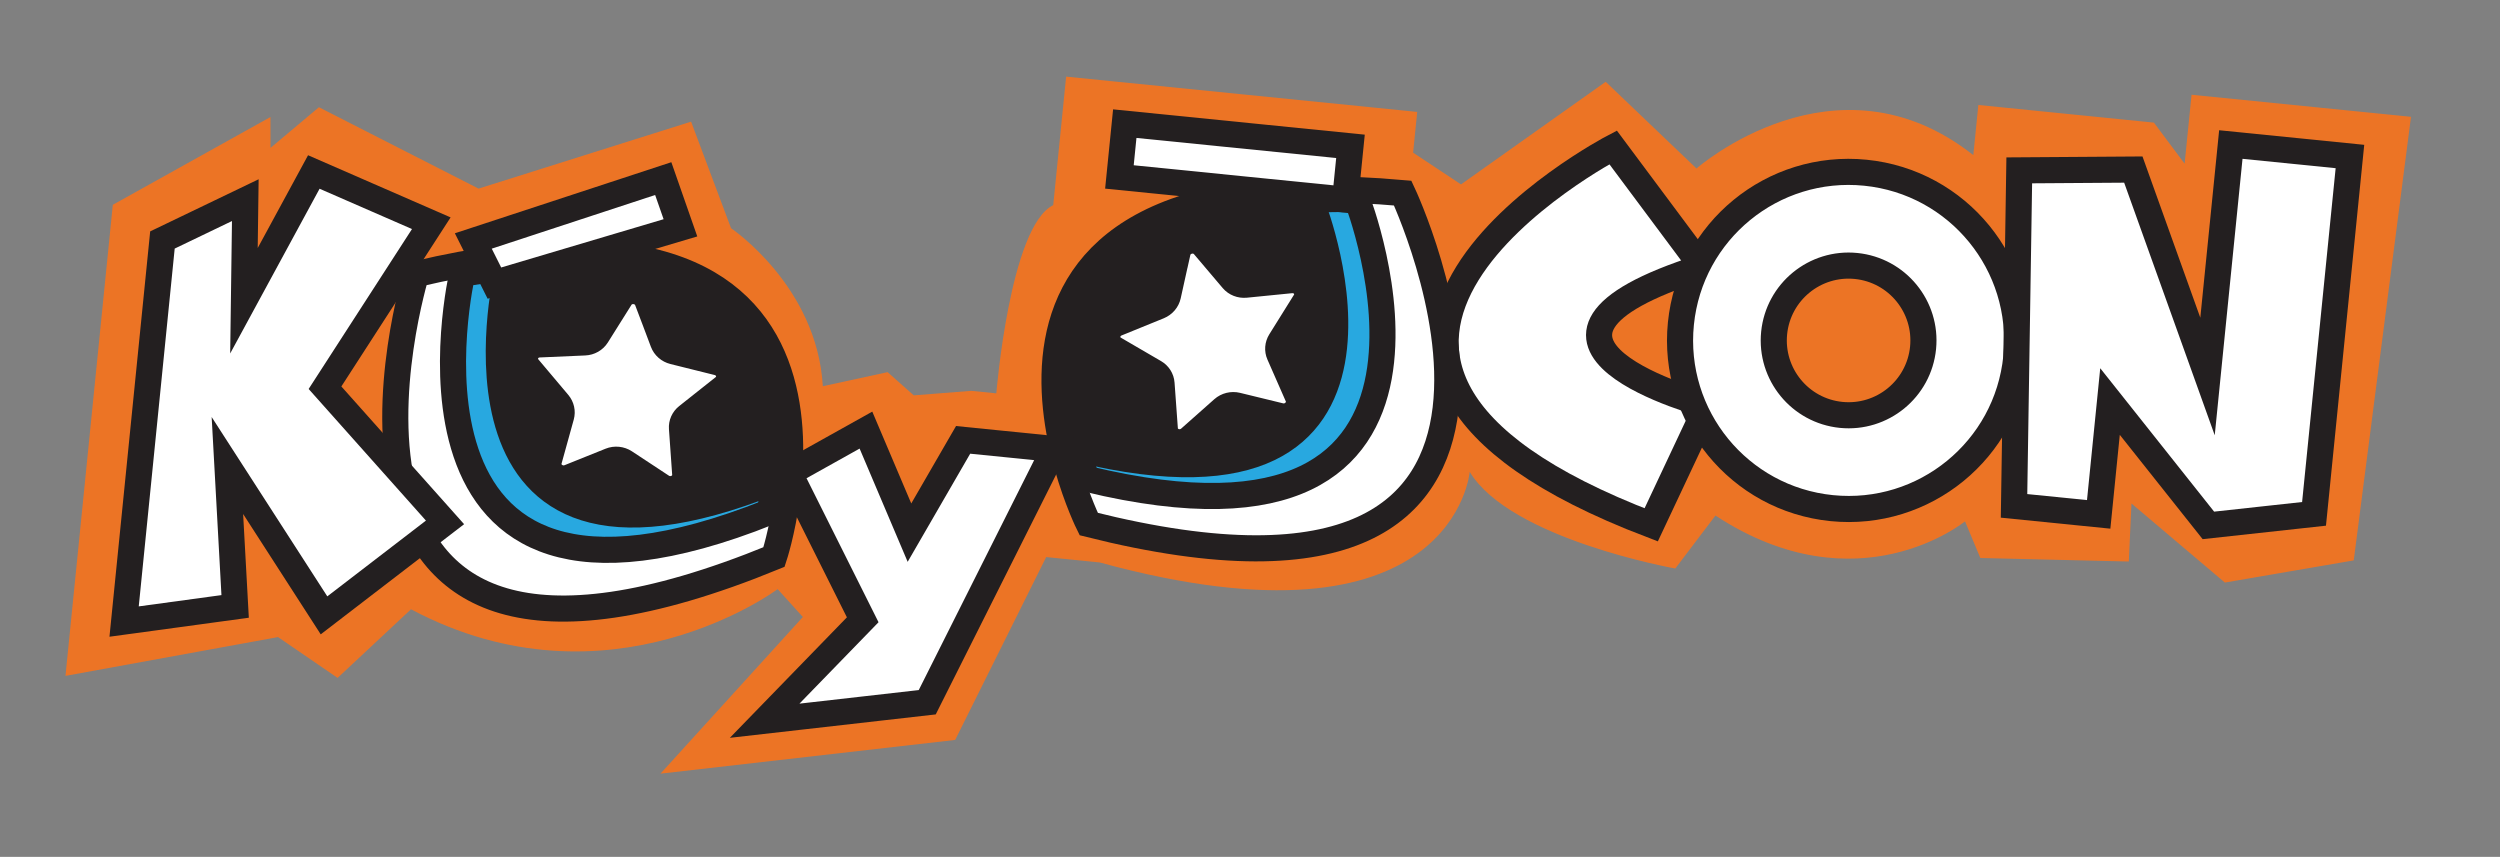 <?xml version="1.0" encoding="UTF-8"?>
<svg id="Layer_1" data-name="Layer 1" xmlns="http://www.w3.org/2000/svg" viewBox="0 0 814 279">
  <rect x="0" y="0" width="814" height="279" fill="#808080" stroke="none"/>
  <defs>
    <style>
      .cls-1 {
        fill: #231f20;
      }

      .cls-1, .cls-2, .cls-3 {
        stroke: #231f20;
        stroke-miterlimit: 10;
        stroke-width: 8.5px;
      }

      .cls-2 {
        fill: #fff;
      }

      .cls-3 {
        fill: #28a8e0;
      }

      .cls-4 {
        fill: #ec7425;
      }
    </style>
  </defs>
  <path class="cls-4" d="m267.92,125.75l21.08-4.58,8.52,7.56,18.71-1.47,8.17.82s4.44-54.45,18.53-61.28l4.2-41.85,114.31,11.49-1.33,13.27,15.59,10.33,47.11-33.41,29.57,28.23s45.24-39.79,90.13-4.35l1.64-16.33,57.16,5.74,10,13.38,2.26-22.45,71.45,7.18-18.64,144.43-41.96,7.22-30.41-25.74-.87,18.89-48.34-1.15-4.99-11.93s-34.83,28.55-81.26-1.89l-13.07,17.24s-53.68-9.52-66.94-31.47c0,0-5.1,61.06-120.49,29.5l-17.41-1.75-29.64,59.54-95.95,10.98,46.36-51.01-8.21-9.07s-54.79,40.89-119.38,6.56l-23.9,22.34-19.39-13.29-69.21,12.63,15.41-153.38,51.33-28.58.02,10.05,15.76-13.24,51.98,26.5,69.2-21.8,13.01,34.7s28.01,18.79,29.88,51.46Z"/>
  <path class="cls-2" d="m135.5,89.25s-49.07,160.02,116.52,92.12c0,0,42.93-129.71-116.52-92.12Z"/>
  <path class="cls-3" d="m150.51,89.1s-30.08,129.57,99.88,77.67c0,0,30.69-99.2-99.88-77.67Z"/>
  <polygon class="cls-2" points="79.43 97.92 102.18 56 140.43 72.68 105.82 126.24 144.9 170.09 105.5 200.36 74.04 151.57 76.56 197.45 40.41 202.38 52.89 78.14 79.87 65.17 79.43 97.92"/>
  <path class="cls-2" d="m554.3,86.99l-29.07-39s-130.58,68.33,12.4,122.9l18.35-39.02s-78.34-20.62-1.68-44.88Z"/>
  <path class="cls-2" d="m607.39,56.24c-30.16-3.03-57.06,18.96-60.09,49.12-3.03,30.16,18.96,57.06,49.12,60.09,30.16,3.03,57.06-18.96,60.09-49.12,3.03-30.16-18.96-57.06-49.12-60.09Zm-7.92,78.85c-13.39-1.35-23.15-13.29-21.81-26.68,1.35-13.39,13.29-23.15,26.68-21.81,13.39,1.35,23.15,13.29,21.81,26.68-1.35,13.39-13.29,23.15-26.68,21.81Z"/>
  <path class="cls-1" d="m165.01,89.6s-26.06,112.26,86.54,67.3c0,0,26.59-85.95-86.54-67.3Z"/>
  <path class="cls-2" d="m210.82,97.89l5.09,13.53c.55,1.47,1.83,2.59,3.41,2.98l14.38,3.58c3.88.97,5.02,5.73,1.95,8.16l-11.86,9.4c-1.2.95-1.85,2.4-1.74,3.9l1.05,14.86c.28,3.9-4.26,6.35-7.64,4.13l-12.02-7.92c-1.38-.91-3.15-1.09-4.68-.47l-13.36,5.37c-3.75,1.51-7.71-1.8-6.66-5.57l3.98-14.36c.4-1.45.05-2.99-.93-4.16l-9.75-11.57c-2.52-2.99-.46-7.43,3.53-7.61l14.81-.65c1.63-.07,3.1-.91,3.94-2.24l7.68-12.24c2.12-3.38,7.4-2.84,8.81.89Z"/>
  <path class="cls-2" d="m456.72,62.87s71.34,151.41-102.23,107.77c0,0-60.95-122.28,102.23-107.77Z"/>
  <path class="cls-3" d="m441.84,64.86s48.21,123.97-87.81,91.1c0,0-44.49-93.83,87.81-91.1Z"/>
  <path class="cls-1" d="m427.56,67.41s41.77,107.41-76.08,78.93c0,0-38.55-81.29,76.08-78.93Z"/>
  <path class="cls-2" d="m383.4,82.14l-3.12,14.11c-.34,1.53-1.45,2.82-2.95,3.44l-13.73,5.59c-3.7,1.51-4.15,6.38-.77,8.35l13.08,7.62c1.32.77,2.17,2.11,2.28,3.61l1.08,14.86c.28,3.9,5.12,5.68,8.15,3l10.77-9.55c1.24-1.1,2.96-1.52,4.57-1.13l13.99,3.41c3.93.96,7.37-2.88,5.8-6.46l-5.99-13.64c-.6-1.37-.48-2.95.33-4.25l8.01-12.84c2.07-3.32-.6-7.42-4.58-7.03l-14.75,1.47c-1.62.16-3.2-.46-4.22-1.66l-9.35-11.03c-2.58-3.04-7.73-1.76-8.59,2.13Z"/>
  <rect class="cls-2" x="393.35" y="15.7" width="17.44" height="73.86" transform="translate(309.52 447.42) rotate(-84.26)"/>
  <polygon class="cls-2" points="215.95 58.15 154.11 78.46 160.98 92.18 221.55 74.18 215.95 58.15"/>
  <polygon class="cls-2" points="256.99 153.98 281.95 140.04 296.12 173.43 313.59 143.22 343.29 146.21 301.91 228.65 248.97 234.67 280.9 201.8 256.99 153.98"/>
  <polygon class="cls-2" points="655.77 164.71 657.47 55.47 694.61 55.21 718.77 122.59 726.36 47.06 765.14 50.96 753.45 167.31 719.05 171.07 687.02 130.74 683.33 167.48 655.77 164.71"/>
</svg>